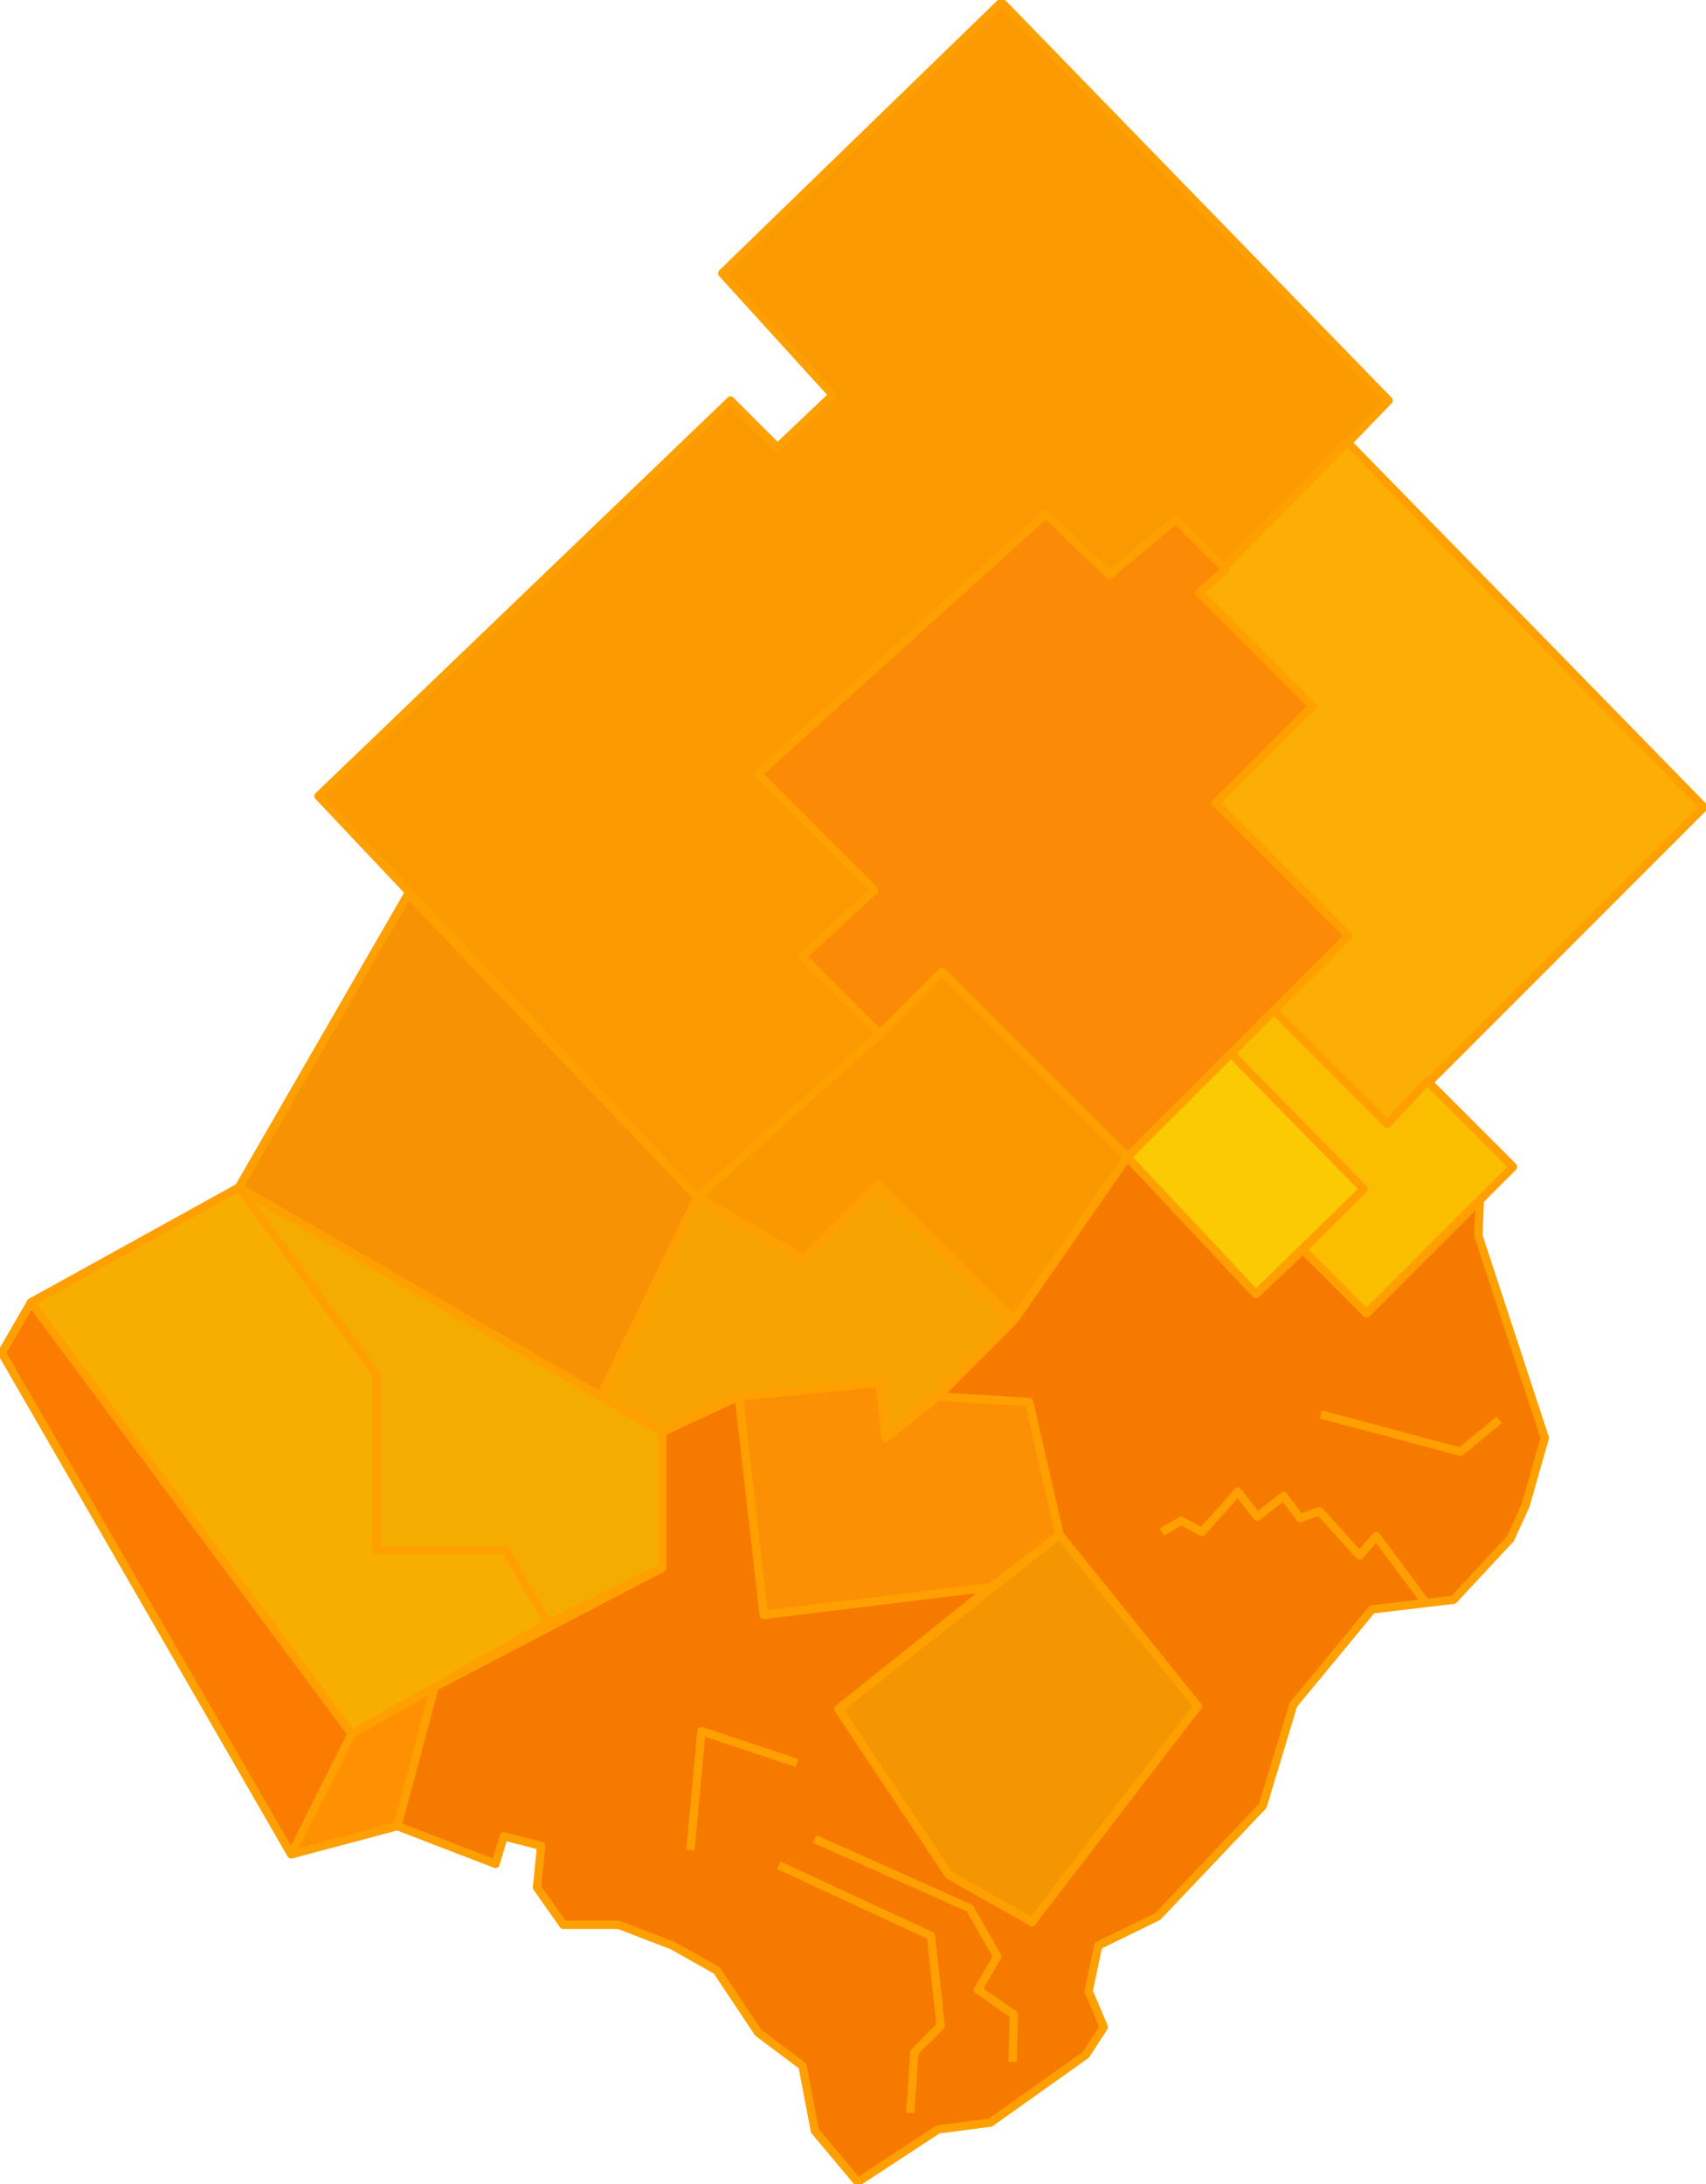 <?xml version="1.0" encoding="UTF-8" standalone="no"?>
<!-- Created with Inkscape (http://www.inkscape.org/) -->

<svg
   xmlns:dc="http://purl.org/dc/elements/1.1/"
   xmlns:cc="http://creativecommons.org/ns#"
   xmlns:rdf="http://www.w3.org/1999/02/22-rdf-syntax-ns#"
   xmlns:svg="http://www.w3.org/2000/svg"
   xmlns="http://www.w3.org/2000/svg"
   xmlns:sodipodi="http://sodipodi.sourceforge.net/DTD/sodipodi-0.dtd"
   xmlns:inkscape="http://www.inkscape.org/namespaces/inkscape"
   sodipodi:docname="amber2.svg"
   inkscape:version=""
   id="svg9740"
   version="1.1"
   viewBox="0 0 145.647 186.382"
   height="186.382mm"
   width="145.647mm">
  <sodipodi:namedview
     fit-margin-bottom="0"
     fit-margin-right="0"
     fit-margin-left="0"
     fit-margin-top="0"
     showgrid="false"
     inkscape:current-layer="layer1"
     inkscape:document-units="mm"
     inkscape:cy="351.79486"
     inkscape:cx="275.23924"
     inkscape:zoom="1.1839286"
     inkscape:pageshadow="2"
     inkscape:pageopacity="0.0"
     borderopacity="1.0"
     bordercolor="#666666"
     pagecolor="#ffffff"
     id="base" />
  <defs
     id="defs9734" />
  <g
     inkscape:label="Layer 1"
     inkscape:groupmode="layer"
     id="layer1"
     transform="translate(-33.01,-55.643)">
    <path
       style="fill:#fa9901;fill-rule:evenodd;stroke:#ffa000;stroke-width:0.706;stroke-linecap:butt;stroke-linejoin:round;stroke-opacity:1;stroke-miterlimit:4;stroke-dasharray:none;opacity:1;fill-opacity:1"
       d="m 118.51,55.83 -23.843,23.134 9.443,10.387 -4.721,4.485 -4.013,-4.013 -35.174,33.757 32.341,34.229 15.58,-13.928 -6.61,-6.61 6.138,-5.666 -9.915,-9.915 24.551,-22.19 5.43,5.193 5.666,-4.721 4.249,4.249 13.928,-14.4 z"
       id="path9664"
       inkscape:connector-curvature="0" />
    <path
       style="fill:#fdae04;fill-rule:evenodd;stroke:#ffa000;stroke-width:0.706;stroke-linecap:butt;stroke-linejoin:round;stroke-opacity:1;stroke-miterlimit:4;stroke-dasharray:none;opacity:1;fill-opacity:1"
       d="m 148.019,93.364 30.452,31.161 -27.029,27.029 -9.679,-9.679 6.374,-6.374 -11.331,-11.331 8.262,-8.262 -9.679,-9.679 z"
       id="path9666"
       inkscape:connector-curvature="0" />
    <path
       style="fill:#fb8b06;fill-rule:evenodd;stroke:#ffa000;stroke-width:0.706;stroke-linecap:butt;stroke-linejoin:round;stroke-opacity:1;stroke-miterlimit:4;stroke-dasharray:none;opacity:1;fill-opacity:1"
       d="m 108.124,143.882 -6.61,-6.61 6.138,-5.666 -9.915,-9.915 24.551,-22.19 5.43,5.193 5.666,-4.721 4.249,4.249 -2.243,2.007 9.679,9.679 -8.262,8.262 11.331,11.331 -6.374,6.374 v 0 l -12.511,12.511 -15.816,-15.816 z"
       id="path9668"
       inkscape:connector-curvature="0" />
    <path
       style="fill:#f69203;fill-rule:evenodd;stroke:#ffa000;stroke-width:0.706;stroke-linecap:butt;stroke-linejoin:round;stroke-opacity:1;stroke-miterlimit:4;stroke-dasharray:none;opacity:1;fill-opacity:1"
       d="M 84.281,174.806 53.394,156.974 67.851,131.934 92.543,157.81 Z"
       id="path9670"
       inkscape:connector-curvature="0" />
    <path
       style="fill:#f7ae00;fill-rule:evenodd;stroke:#ffa000;stroke-width:0.706;stroke-linecap:butt;stroke-linejoin:round;stroke-opacity:1;stroke-miterlimit:4;stroke-dasharray:none;opacity:1;fill-opacity:1"
       d="m 53.394,156.974 -17.742,9.807 27.384,36.826 16.761,-9.443 -3.602,-6.239 h -11.034 v -15.007 z"
       id="path9672"
       inkscape:connector-curvature="0" />
    <path
       style="fill:#fb7c00;fill-rule:evenodd;stroke:#ffa000;stroke-width:0.706;stroke-linecap:butt;stroke-linejoin:round;stroke-opacity:1;stroke-miterlimit:4;stroke-dasharray:none;opacity:1;fill-opacity:1"
       d="m 35.651,166.78 v 0 l -2.489,4.311 24.708,42.795 5.165,-10.28 z"
       id="path9674"
       inkscape:connector-curvature="0" />
    <path
       style="fill:#fe9001;fill-rule:evenodd;stroke:#ffa000;stroke-width:0.706;stroke-linecap:butt;stroke-linejoin:round;stroke-opacity:1;stroke-miterlimit:4;stroke-dasharray:none;opacity:1;fill-opacity:1"
       d="m 57.87,213.887 5.165,-10.28 7.082,-4.013 -3.184,11.882 -9.063,2.411"
       id="path9676"
       inkscape:connector-curvature="0" />
    <path
       style="fill:#f4ac01;fill-rule:evenodd;stroke:#ffa000;stroke-width:0.706;stroke-linecap:butt;stroke-linejoin:round;stroke-opacity:1;stroke-miterlimit:4;stroke-dasharray:none;opacity:1;fill-opacity:1"
       d="m 79.796,194.164 -3.602,-6.239 h -11.034 v -15.007 l -11.766,-15.944 36.159,20.876 v 11.593 z"
       id="path9678"
       inkscape:connector-curvature="0" />
    <path
       style="fill:#f99800;fill-rule:evenodd;stroke:#ffa000;stroke-width:0.706;stroke-linecap:butt;stroke-linejoin:round;stroke-opacity:1;stroke-miterlimit:4;stroke-dasharray:none;opacity:1;fill-opacity:1"
       d="m 92.543,157.81 9.106,5.258 6.338,-6.338 11.585,11.585 9.679,-13.928 -15.816,-15.816 -5.311,5.311 -15.58,13.928"
       id="path9680"
       inkscape:connector-curvature="0" />
    <path
       style="fill:#fcca03;fill-rule:evenodd;stroke:#ffa000;stroke-width:0.706;stroke-linecap:butt;stroke-linejoin:round;stroke-opacity:1;stroke-miterlimit:4;stroke-dasharray:none;opacity:1;fill-opacity:1"
       d="m 129.251,154.387 8.852,-8.852 11.331,11.567 -9.207,8.97 z"
       id="path9682"
       inkscape:connector-curvature="0" />
    <path
       style="fill:#fbbd00;fill-rule:evenodd;stroke:#ffa000;stroke-width:0.706;stroke-linecap:butt;stroke-linejoin:round;stroke-opacity:1;stroke-miterlimit:4;stroke-dasharray:none;opacity:1;fill-opacity:1"
       d="m 149.435,157.102 -11.331,-11.567 3.659,-3.659 9.679,9.679 v 0 l 3.423,-3.659 7.318,7.318 -12.511,12.511 -5.429,-5.43 z"
       id="path9684"
       inkscape:connector-curvature="0" />
    <path
       style="fill:#fc9005;fill-rule:evenodd;stroke:#ffa000;stroke-width:0.706;stroke-linecap:butt;stroke-linejoin:round;stroke-opacity:1;stroke-miterlimit:4;stroke-dasharray:none;opacity:1;fill-opacity:1"
       d="m 96.084,174.806 12.039,-1.18 0.472,4.721 4.485,-3.541 7.79,0.472 2.597,11.331 -5.902,4.485 -19.357,2.361 z"
       id="path9686"
       inkscape:connector-curvature="0" />
    <path
       style="fill:#f49601;fill-rule:evenodd;stroke:#ffa000;stroke-width:0.706;stroke-linecap:butt;stroke-linejoin:round;stroke-opacity:1;stroke-miterlimit:4;stroke-dasharray:none;opacity:1;fill-opacity:1"
       d="m 104.583,201.482 18.885,-14.872 11.803,14.636 -14.164,18.413 -7.082,-4.013 z"
       id="path9688"
       inkscape:connector-curvature="0" />
    <path
       style="fill:#f7a302;fill-rule:evenodd;stroke:#ffa000;stroke-width:0.706;stroke-linecap:butt;stroke-linejoin:round;stroke-opacity:1;stroke-miterlimit:4;stroke-dasharray:none;opacity:1;fill-opacity:1"
       d="m 119.573,168.315 -6.492,6.492 -4.485,3.541 -0.472,-4.721 -12.039,1.18 -6.532,3.043 -5.271,-3.043 8.262,-16.997 9.106,5.258 6.338,-6.338 z"
       id="path9690"
       inkscape:connector-curvature="0" />
    <path
       style="fill:#f77a00;fill-rule:evenodd;stroke:#ffa000;stroke-width:0.706;stroke-linecap:butt;stroke-linejoin:round;stroke-opacity:1;stroke-miterlimit:4;stroke-dasharray:none;opacity:1;fill-opacity:1"
       d="m 66.933,211.475 3.184,-11.882 19.435,-10.151 v -11.593 l 6.532,-3.043 2.125,18.649 19.357,-2.361 -12.984,10.387 9.443,14.164 7.082,4.013 14.164,-18.413 -11.803,-14.636 -2.597,-11.331 -7.79,-0.472 6.492,-6.492 9.679,-13.928 10.977,11.685 4.013,-3.777 5.429,5.43 9.679,-9.679 -0.118,3.069 5.666,17.233 -1.652,5.784 -1.298,2.833 -4.839,5.193 -6.964,0.826 -6.728,8.144 -2.597,8.616 -8.97,9.443 -5.075,2.479 -0.826,3.895 1.298,3.069 -1.534,2.361 -8.144,5.784 -4.485,0.59 -6.846,4.485 -3.659,-4.367 -1.062,-5.548 -3.777,-2.833 -3.541,-5.311 -3.777,-2.125 -4.603,-1.77 h -4.721 l -2.243,-3.187 0.354,-3.541 -3.187,-0.826 -0.708,2.361 z"
       id="path9694"
       inkscape:connector-curvature="0" />
    <path
       style="fill:none;fill-rule:evenodd;stroke:#ffa000;stroke-width:0.706;stroke-linecap:butt;stroke-linejoin:round;stroke-opacity:1;stroke-miterlimit:4;stroke-dasharray:none;opacity:1;fill-opacity:1"
       d="m 110.72,235.947 0.354,-5.193 2.243,-2.243 -0.826,-7.672 -12.984,-6.02"
       id="path9696"
       inkscape:connector-curvature="0" />
    <path
       style="fill:none;fill-rule:evenodd;stroke:#ffa000;stroke-width:0.706;stroke-linecap:butt;stroke-linejoin:round;stroke-opacity:1;stroke-miterlimit:4;stroke-dasharray:none;opacity:1;fill-opacity:1"
       d="m 119.455,231.58 0.118,-4.013 -3.069,-2.125 1.652,-2.833 -2.361,-4.131 -13.22,-5.902"
       id="path9698"
       inkscape:connector-curvature="0" />
    <path
       style="fill:none;fill-rule:evenodd;stroke:#ffa000;stroke-width:0.706;stroke-linecap:butt;stroke-linejoin:round;stroke-opacity:1;stroke-miterlimit:4;stroke-dasharray:none;opacity:1;fill-opacity:1"
       d="m 101.042,206.085 -8.144,-2.715 -0.944,10.151"
       id="path9700"
       inkscape:connector-curvature="0" />
    <path
       style="fill:none;fill-rule:evenodd;stroke:#ffa000;stroke-width:0.706;stroke-linecap:butt;stroke-linejoin:round;stroke-opacity:1;stroke-miterlimit:4;stroke-dasharray:none;opacity:1;fill-opacity:1"
       d="m 161.002,176.813 -3.305,2.715 -11.921,-3.187"
       id="path9702"
       inkscape:connector-curvature="0" />
    <path
       style="fill:none;fill-rule:evenodd;stroke:#ffa000;stroke-width:0.706;stroke-linecap:butt;stroke-linejoin:round;stroke-opacity:1;stroke-miterlimit:4;stroke-dasharray:none;opacity:1;fill-opacity:1"
       d="m 154.628,192.275 -4.131,-5.548 -1.416,1.652 -3.423,-3.777 -1.652,0.59 -1.416,-1.889 -2.243,1.77 -1.652,-2.125 -3.069,3.423 -1.77,-0.944 -1.652,0.944"
       id="path9704"
       inkscape:connector-curvature="0" />
  </g>
</svg>
